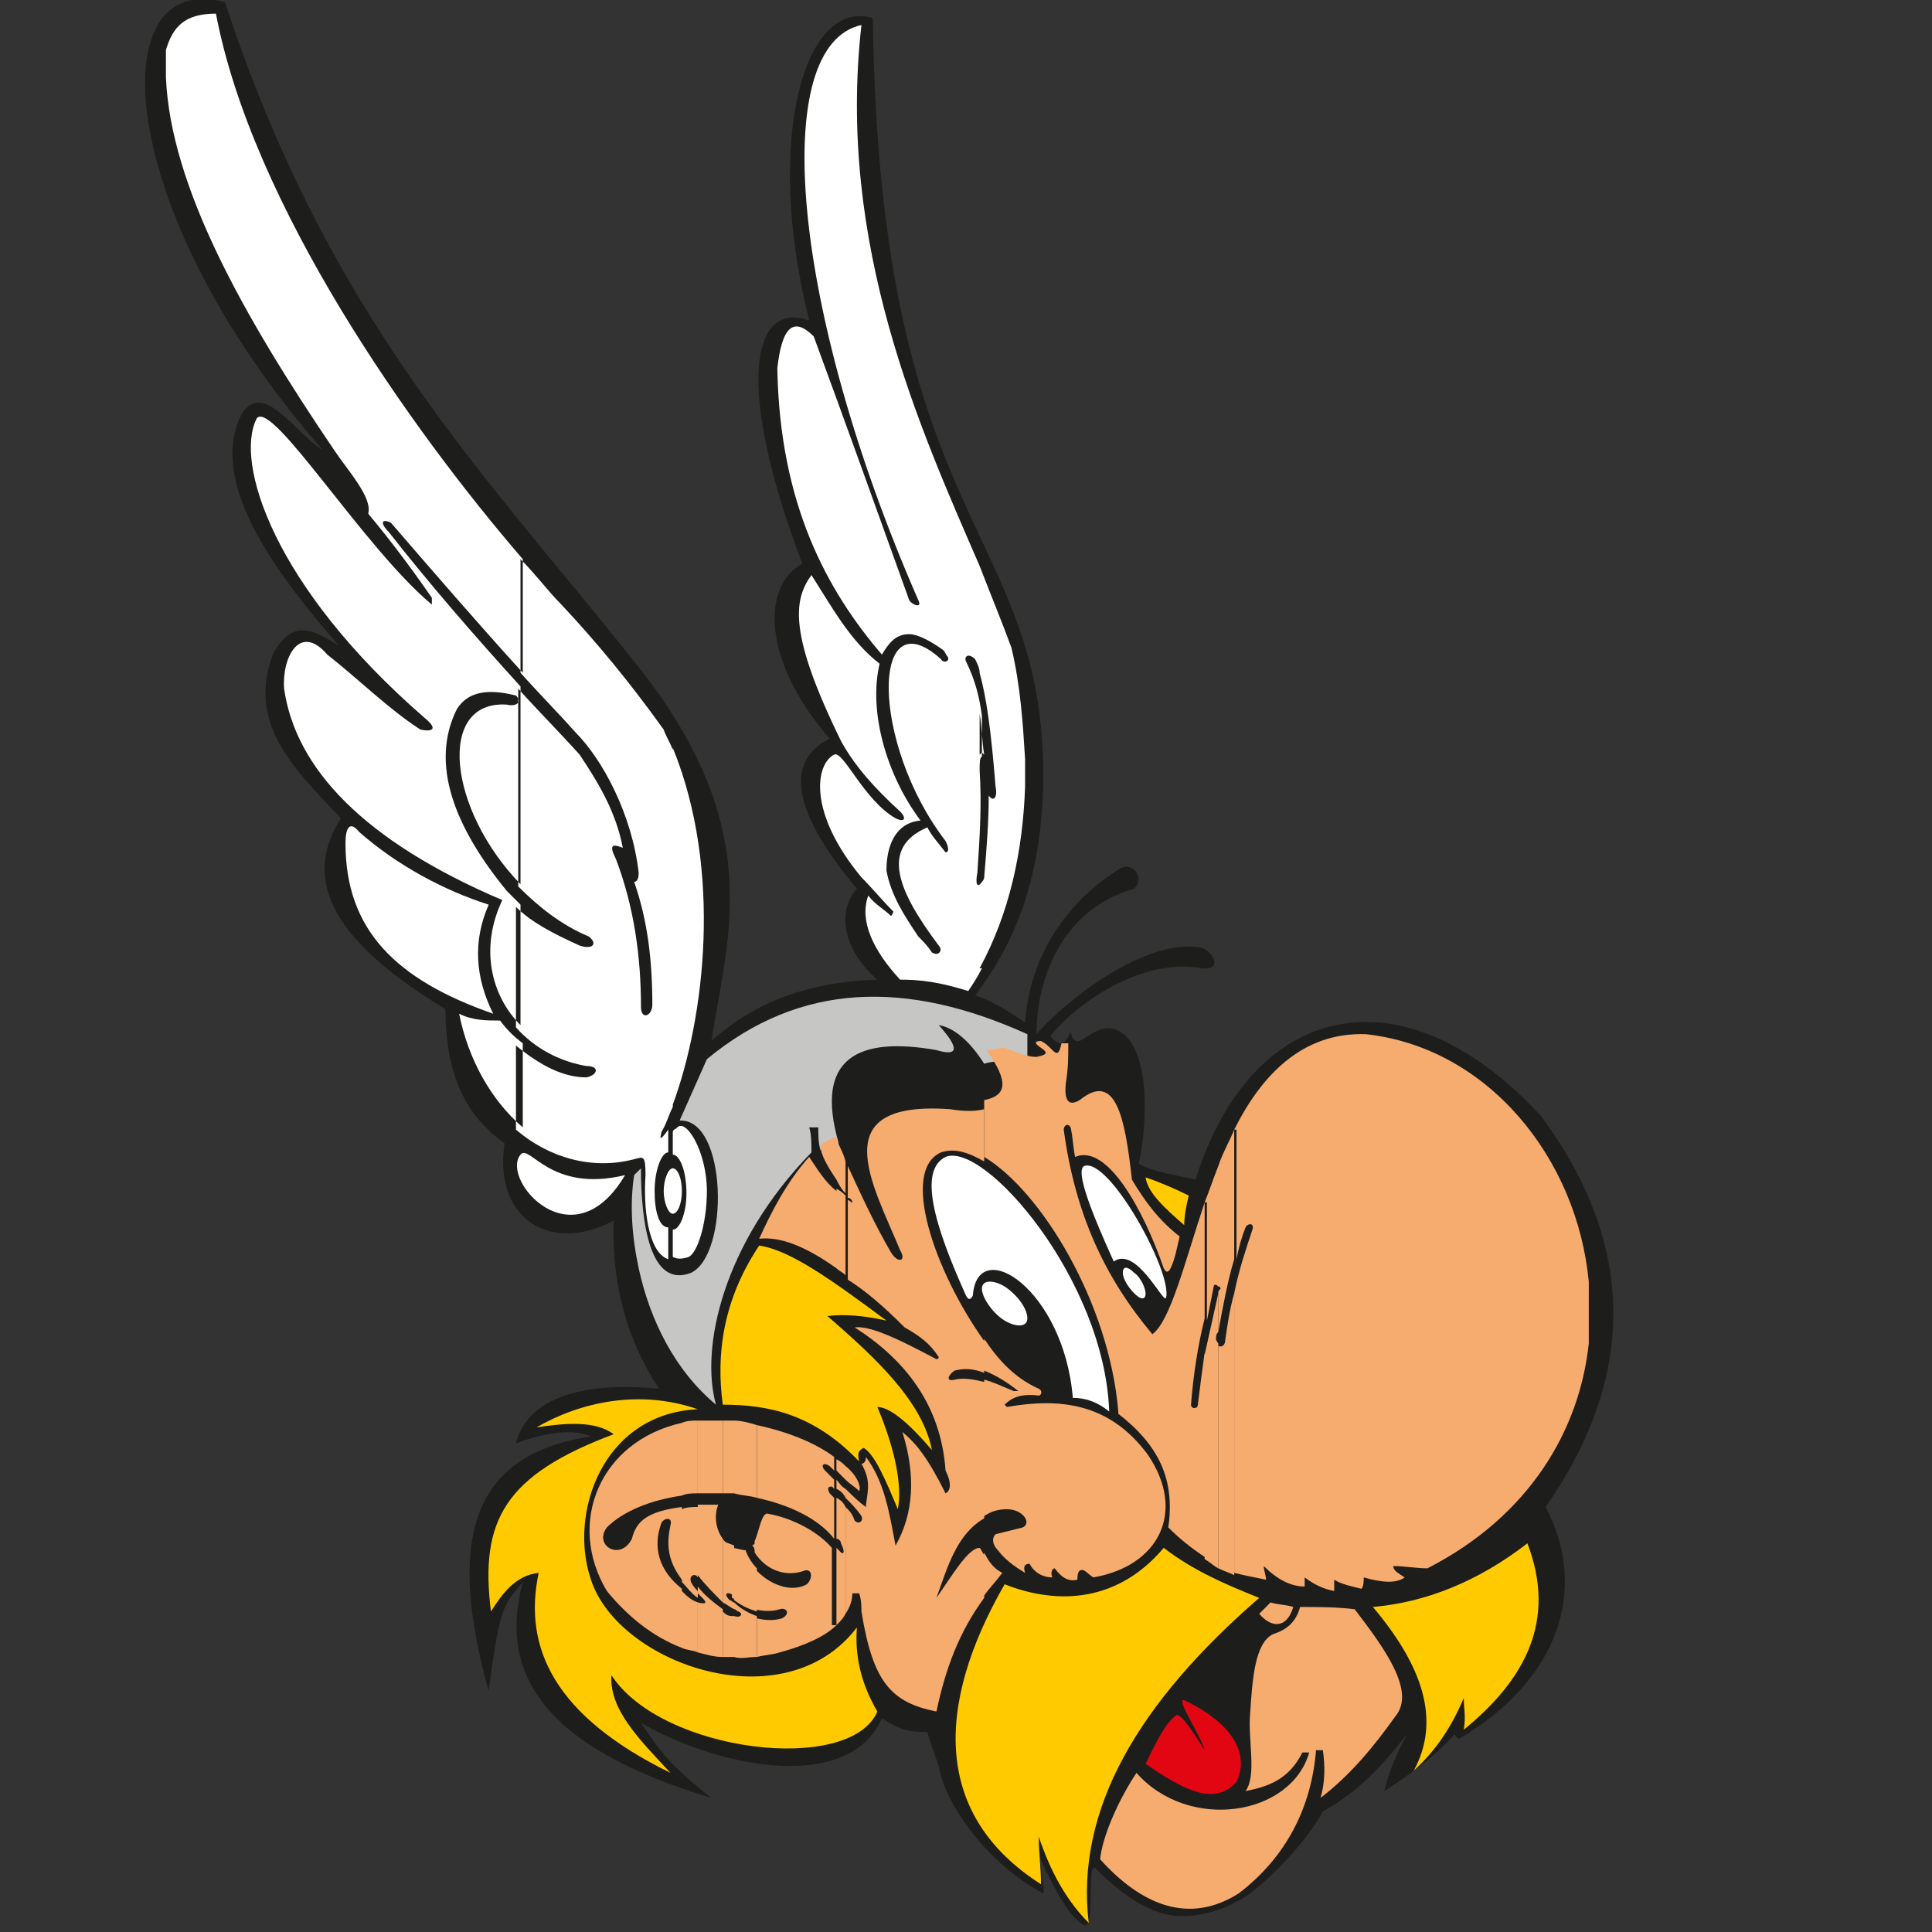 <svg baseProfile="tiny" xmlns="http://www.w3.org/2000/svg" viewBox="0 0 85 85"><rect x="0" y="0" width="85" height="85" fill="#333333" stroke="none"/><g fill-rule="evenodd"><path fill="#1D1D1B" d="M67.8 49.1c-6.2-6.7-12.8-4.9-15.2 2.8-.8-.2-1.8-.3-2.5-.7.4-1.8.5-5-.8-5.8-1.2-.7-1.9 1.2-2.2 0-.4 1-.8.2-.9.2 1.1-1.4 4-3.5 6.7-3 .8.1.6-.6 0-.9-2.5-.5-6.1 2.4-7.3 3.8 0-2.4 1.1-5.5 4.3-6.4.5-.5-.1-1.2-.6-.9-2.3 1.4-4 3.8-4.2 6.8-.7-.5-1.5-1-2.2-1.2 1.1-1.5 2.9-4.1 3-9.4.1-11.3-7.2-11-7.5-33.6-3-.9-4.8 5.3-2.8 13.3-2.5-.9-3.3 2.8-.3 10.7-1.7.9-1.9 4.1 1.2 7.7-1.8.9-1.9 2.9 1.2 6.6-.9 1-.6 2.7.9 4-2.9.1-5.3.9-7.3 2.7.7-4.6 2.5-9.4-3.4-16.7-6.6-8.3-13.4-15-18-29C4.4-1.4 5 9.3 14.2 19.8c-1.2-.7-2.8-3.4-3.7-1.3-1.2 3 1.8 6.9 4.4 9.9-1-.6-2-1.3-2.9.4-1.1 3 .8 4.9 3 7.2-1.8 2.8-.2 5.5 4.6 8.4 0 2.9.9 4.7 2.6 5.9-.5 3.3 2 4.9 4.8 3.4-.1 2.8.6 5.3 2 7.4-4.1-.4-5.9.8-6.3 2.4 1.1-.4 2.4-.7 3.3-.3-5.4.8-6.3 4.7-4.5 11.2.5-3.9.7-3.8 1.5-4.8-1.1 4.1 1 7.3 8.3 9.5-1.8-1.4-2.3-2.1-3.1-3.3 3.7 2.1 9.2 3 10.6-.2.8.5 1.1.6 2 .6 0 .1.5 1.5.5 1.5.3 1.8 2.3 4.4 4.6 5.6.1.1-.2-1.8-.2-1.7.3.7 1.2 2.7 2 3.1.5.2.1-2.9.5-2.5.7.7 1.6 1.5 2.7 1.9 1.3.5 3 0 4.1-.8 1.3-1 2.6-2.5 3.2-3.6 1.6-.9 2.6-2 3.7-3.4-.3.6-.7 1.3-1 2.5 1.1-.7 2.2-1.5 3.1-2.5 0 0 .1.2.2.2 4.4-2.6 5.7-6.6 3.8-10.2 4.2-6 3.8-11.8-.2-17.2z"/><path fill="#FFCB00" d="M60.4 70.7c2.3-.2 4.6-1.1 6.8-2.8 1.3 3.4-.1 6-2.8 8.2.1-.6 0-.9 0-1.4-.5 1.2-1.2 2.3-2.2 3.2 1.2-2.2.4-4.6-1.8-7.2zM45.8 82.9c0-.7-.1-1.4-.1-2.1.5 1.5 1.2 2.8 2.2 3.8-.6-5 2.2-9.7 7.5-14.3-1.5-.6-2.9-1.2-4.2-2.2-2.2 2.6-5 2.4-7 1.6-3.1 5.4-3.1 10.2 1.6 13.2zM38.6 75.3c-.7-1.2-1-2.4-.9-3.7-3.2 4.2-10.5 1.6-11.7-2.1-1-2.9.5-7.3 4.7-7.5-2.6-.9-5.2-.3-7.1.8 1.3-.2 2.6-.3 3.4.3-4.8 1.8-5.9 3.8-5.4 7.8.5-.8 1.1-1.6 2.1-1.7-.7 3.3.7 6.3 5.8 8.8-1.4-1.5-2.7-2.8-2.6-4.3 2.2 3.4 10.5 4.4 11.7 1.6zM31.8 61.8c-.3-2.2 0-4.6 1.6-7 1.4.2 3.3 1.6 5.6 3.3-.9-.2-1.8-.3-2.6-.2 2.2 1.9 4.2 3.8 4.6 5.9-1.1-1.3-1.9-1.9-2.4-1.9.8 1.9 1.1 3.5.9 4.5-.5-1.2-1-2.4-1.5-2.7-.2.1-.3.2-.2.6-2-2.1-4-2.5-6-2.5z"/><path fill="#E20613" d="M54.4 78.4c.7-1.5-.6-2.8-2.3-3.6-.4-.1.7 1.5.9 2.2-.4-.6-1.1-1.8-1.3-1.5-.5.4-.9 1.3-1.3 2.1 1.6 1.1 3 1.9 4 .8z"/><path fill="#C6C6C5" d="M45.2 45.5c-5.3-2.4-10-2.3-14.1 1.1l-1.2 2.7c2.1-.1 2.2 5.9.5 6.7-1.8.7-2.2-2.2-2.2-4.6l-.3.3c-.2 1.3-.1 2.7.2 4.1.5 2.3 1.6 4.5 3.4 6-.7-2.5.3-7.1 4.2-11.1 0-.4 0-.8-.1-1.1h.4c0 .3 0 .7.1 1 .3-.1.6-.2.8-.3-1.1-3.8.9-4.7 4.3-4.1 1 .3 1-.1.1-1.1.6.1 1.3.6 2 1.7.3-.1.6-.1.8-.1v-.4c.3.2.7.3 1.1.3v-1.1z"/><path fill="#FFCB00" d="M50.4 51.8c.6.2 1.3.5 1.9.8-.1.4-.2.9-.2 1.3-.8-.7-1.6-1.4-1.7-2.1z"/><path fill="#F6AB6F" d="M59.6 70.8c-.8-.1-1.6-.1-2.4-.1-.2.7-.6 1-1.2 1.2-.8.4-.9 2-1 3.5-.1 1.2.3 2.7-.2 3.4 1-.2 1.9-.5 2.5-1.7h.3c-.8 2.8-5.3 3.5-7.6.9-.8 1.2-1.5 2.8-1.6 3.8 1.8 2 3.9 2.9 6.1 1.5 2.1-1.6 3.2-3.8 3.4-6.3h.3c.1.7.1 1.4-.1 2.1 1.3-1 2.3-2.2 3.3-3.6.9-1.1-.5-3-1.8-4.7z"/><path fill="#F6AB6F" d="M55.4 71l.5-.5c.3.1.7.1 1 .2-.3 1-1 .9-1.5.3z"/><path fill="#FFF" d="M51.3 57.1c.3-1.1-2.5-6.2-3.6-5.8-.4.2.3 2 1.3 4.2 1-.7 2.2 1.9 2.3 1.6z"/><path fill="#FFF" d="M49.4 56c0-.3.2-.3.5 0 .3.2.5.7.5.9 0 .3-.2.3-.5 0-.2-.2-.5-.6-.5-.9zM43.2 56.7c0-.4.5-.4 1-.1.6.4 1 1 1 1.4 0 .4-.5.4-1 .1-.5-.3-1-1-1-1.4z"/><path fill="#FFF" d="M42.5 57c-1.4-3.1-2.1-5.5-.9-6.1 1.7-.7 7 5.4 7.2 11.2-.5-.4-1-.6-1.6-.6-.4-4.8-4.2-7.2-4.4-4.5-.1.2-.2.2-.3 0z"/><path fill="#F6AB6F" d="M54.3 49.7c1.2-2.4 3-4.3 5.8-4.2 5.4.6 9.3 5.5 9.8 10.9v2.7c-.4 3.8-2.6 7.6-7.1 9.9-.5 0-1-.1-1.5-.1 0 .2.2.3.5.5-.4.3-1.1.2-1.8 0 0 .1 0 .4-.1.5-.4-.1-.9-.2-1.2-.4v.5c-.5-.1-.9-.3-1.3-.6v.4c-.6 0-1.2-.3-1.8-.9 0 .2.1.4.1.6-.5-.1-1-.2-1.4-.3V56.9c.2-1 .5-1.9.8-2.8.1-.3-.2-.3-.3-.1-.2.5-.3.9-.4 1.4v-5.7h-.1z"/><path fill="#F6AB6F" d="M53.6 51.3c.2-.6.5-1.1.7-1.6v5.7c-.3 1-.5 2.1-.7 3.2v-1.7c0-.1 0-.1.1-.2 0 0 0-.1-.1-.1v-5.3zM54.3 69.3V56.9c-.2.7-.3 1.4-.4 2.1 0 .2-.2.3-.3.2V69c.2.1.5.2.7.3zM53 52.9c.2-.5.4-1.1.6-1.6v5.3c-.1-.1-.2-.1-.2 0l-.3 1.5v-5.2H53z"/><path fill="#F6AB6F" d="M53.6 69v-9.9s-.1-.1-.1-.2 0-.2.1-.3v-1.7l-.6 2.7v9c.2.1.4.3.6.4zM50.7 58.7c.8-.6 1.4-3.1 2.3-5.8V58c-.3 1.2-.5 2.5-.6 3.8 0 .2.3.2.3 0 .1-.8.2-1.6.3-2.3v9c-.6-.4-1.1-.8-1.6-1.3.3-2.1-.4-3.6-2.2-5v-.1c-.4-4.8-3.4-9.7-5.9-11.2v-2.5c1-.2 1.1-.8.1-2.2.3 0 .5-.1.8-.1.5.2 1 .4 1.4.4.5-.1.5-.2.2-.4s-.3-.3 0-.3c.2.1.3.2.5.4s.3.2.4-.3h.3c0 .6 0 1.1-.1 1.7-.1.8.1 1.1.6.8 1.6-1.3 2 .8 2.3 3.5.6 1 1.2 1.8 2.1 2.5-.1.4-.2 1-.4 1.4-.1.2-.2.2-.3 0-.9-2.6-2.5-5.5-3.9-4.9-.1-.5-.1-.9-.2-1.3-.1-.2-.3-.1-.3.1.5 3.7 1.8 6.5 3.9 9z"/><path fill="#F6AB6F" d="M43.3 58.9v1.4c.5.2 1 .5 1.5.9h-.2c-.5-.2-.9-.4-1.3-.5v6c.3-.2.6-.3 1-.3.7 0 1.1.6.7.8l-1.2.3c-.2.2-.1.5.1.7.3.4.7.7 1.2 1-.1-.3 0-.4.2-.4.2.4.6.6 1 .6-.1-.2 0-.4.1-.4.3.4.6.6 1 .5 0-.1 0-.3.1-.4.2-.1.3.1.6.3 2.9-.5 4.1-2.9 2.4-5.4-1.7-2.3-3.9-2.5-6.2-2.1l-.1-.1c.3-.3.7-.5 1.5-.4.1 0 .2-.2 0-.3-1.1-.5-1.8-1.3-2.4-2.2zM43.3 68.3v1.9c.2-.3.5-.6.8-1-.4-.2-.6-.5-.8-.9zM43.3 51.1c-.7-.4-1.3-.6-1.9-.4-1.8.8-.3 5.2 1.9 8.3v1.4c-.5-.2-.9-.2-1.3-.1-.3.2-.4.5 0 .4.4-.1.9 0 1.3.1v6c-1.2.7-1.6 2.1-2.1 3.5.7-1 1.4-2.2 1.9-2.2.1.1.1.2.2.3v1.9c-1.1 1.5-1.7 3.1-2.1 5-2-.4-2.8-1.3-3.3-4.4 0-.2 0-.5-.1-.8h-.3c0 .3-.1.6-.3.9v-4.7c.2.2.3.3.4.6.2.2.4 0 .3-.2-.2-.3-.5-.6-.7-.8v-.4c.3.3.6.6.9.8v-.1c.1-.7.2-1.1-.2-1.8.1 0 .2-.1.2-.3.8 1.1 1 2.3 1.3 3.9.8-1.4.9-3.1.3-5 .6.5 1.1 1.1 1.9 2.7.2-.1.3-.4 0-1-.2-2.9-1.8-4.9-4-6.3.7-.1 2.1.6 3.6 1.4 0 0 .1 0 .1-.1-.4-.6-.8-.9-1.5-1.3-.9-.9-1.7-1.6-2.5-2.1v-3.5c.1 0 .1.1.2.1 0-.1-.1-.2-.2-.2v-1.4c.6 1.3 1.2 2.6 1.9 3.8.3.5.7.4.4-.1-1.2-2.9-3.4-6.6 2.2-6.2.6.1 1.1.1 1.5 0v2.3z"/><path fill="#F6AB6F" d="M37.2 64.5v.6c.2.2.4.3.6.5.1-.2-.1-.7-.6-1.1zM37.2 71c-.1.2-.2.3-.4.5v-3.4l.2.2c.1.1.2 0 0-.4 0-.1-.1-.2-.2-.2v-1.8c.2.1.3.2.4.4V71zM36.8 64.2c.2.1.3.2.4.3v.6l-.4-.4v-.5zM36.8 65.1v.4c.2.1.3.2.4.4v-.4c-.2-.1-.3-.3-.4-.4zM37.2 56.1c-.1-.1-.3-.2-.4-.3v-3.5c.2.1.3.2.4.3v3.5zM37.2 52.5v-1.4c-.1-.4-.3-.7-.4-1v1.8c.1.2.2.4.4.6zM36.8 71.5c-.5.5-1.4.9-2.5 1.2-.3.1-.6.1-1 .2v-1.7c.4.1.8.1 1.1 0 .4-.2.2-.5-.1-.4-.3.1-.7.1-1.1 0V69c.6.7 1.6 1.1 2.3.7.3-.3.2-.7-.1-.6-.8.3-1.7 0-2.2-.8v-.5c.2-.4.3-1.3.6-1.2 1.1.2 2.2.8 2.8 1.5v3.4h.2zM33.3 62.7v3.2c1.4.3 2.7.9 3.4 1.8v-1.8l-.2-.2c-.1-.2-.1-.3.1-.3l.1.1v-.4l-.4-.4c-.2-.2-.1-.4.2-.2l.2.2v-.6c-.8-.6-2-1.1-3.4-1.4zM36.8 55.8c-1.4-1-2.5-1.4-3.4-1.3.5-1.1 1.2-2.5 2.2-3.6.4.6.7 1.1 1.2 1.5v3.4zM36.8 51.9V50c-.2.1-.5.2-.7.4 0 .4.3.9.7 1.5z"/><path fill="#F6AB6F" d="M33.3 72.9c-.4 0-.7.1-1 0v-1.8c.3.1.4-.1.2-.2-.1 0-.1-.1-.2-.1v-.3c.3.3.7.5 1 .6v1.8zM32.3 62.5c.3 0 .7.1 1 .2v3.2c-.3-.1-.7-.1-1-.2v-3.2zM33.3 67.8v.5c-.1-.1-.1-.2-.2-.3.1-.1.2-.1.2-.2zM33.3 69c-.2-.2-.4-.5-.5-.8-.2 0-.4-.1-.6-.1v2.2s.1 0 .1.1c.4.3.7.4 1 .5V69zM32.3 72.9h-.5v-2c.1.1.2.2.4.2h.1v1.8zM31.8 62.5h.5v3.2h-.5v-3.2z"/><path fill="#F6AB6F" d="M32.3 68v2.2c-.3-.2-.5-.1-.2.2.1 0 .1.1.2.1v.3c-.2-.1-.3-.2-.5-.3v-2.8c.1.2.3.2.5.3zM31.8 72.9c-.4 0-.7-.1-1.1-.2v-2.2c.4.1.4 0 .2-.2l-.2-.2v-.3c.3.4.7.7 1.1 1v2.1zM30.7 62.5h1.1v3.2h-1.1v-3.2z"/><path fill="#F6AB6F" d="M31.8 67.7c-.3-.4-.4-1-.2-1.5h-.9v3.1c.3.4.7.8 1.1 1.2v-2.8zM30.7 72.7c-.2-.1-.5-.1-.7-.2V70c.2.2.4.4.7.5v2.2zM30 62.6c.2-.1.5-.1.7-.1v3.2c-.2 0-.5 0-.7.1v-3.2zM30.7 66.3c-.2 0-.5 0-.7.1v3.2c.2.2.4.5.7.7V70c-.1-.1-.2-.2-.3-.4-.1-.3.2-.4.3-.2v-3.1zM30 72.5c-1.3-.5-2.4-1.4-3.3-2.5-1.8-3-.3-6.6 3.3-7.4v3.2c-1.4.2-2.6.7-3.3 1.4-.6.8.6 1.5 1.1.5.2-.8.7-1.2 2.2-1.4v3.2c-.6-.8-.7-1.5-.5-2.4.1-.4-.3-.3-.4-.1-.4 1.1-.1 2.1.9 2.9v2.6z"/><path fill="#FFF" d="M43.1 42.6c1.3-2.4 1.9-5.1 2-8v-1.2c-.1-1.6-.2-3.2-.6-4.9-.4-1.1-.9-2.3-1.4-3.6v4.7c.3 1.1.5 2.5.7 5 .1.5-.1.7-.3.4 0 1.2-.1 2.4-.2 3.6 0 .1-.1.2-.1.2v3.8h-.1zm0-9.4v-1.8c.1.6.1 1.2.2 1.8-.1-.1-.1-.1-.2 0zm-3.5 9.9c.9 0 1.7.1 3 .5.2-.3.4-.6.6-1v-3.8c-.2.3-.3.1-.2-.4.1-1.5.2-3 .1-4.5 0-.3 0-.6.1-.6v-1.8c-.1-.8-.3-1.6-.7-2.4-.1-.2.1-.4.4-.1.1.2.2.4.2.6v-4.7c-2.6-6-6.3-14.1-5.2-23.8-4.1.9-3.1 12.5 2.5 25.3.2.4-.3.2-.4 0-1.4-3.9-2.8-7.8-4.2-11.6-.9-.9-1.4-.4-1.6 1.4.1 6 2.2 9.8 4.6 12.6.3-.5.6-.9 1.2-.9.3 0 .8.2 1.5.7.1.1.1.2.2.3.1.2-.2.3-.3.1-3.1-2.8-3.1 3.7.2 8 .2.4.1.5 0 .5-.3-.4-.6-.7-.8-1.1-2.1.9-1.3 2.8.5 5.2.2.2 0 .5-.3.3-.2-.3-.4-.5-.6-.7-.6-.9-1.2-1.8-1.4-2.9 0-1.1.4-2.1 1.5-2.2-1.5-2-2.3-4.8-1.8-6.9-1.3-1-2.1-2.5-3-3.9-.8 1.1-1 2.6 1.3 7.3.6 1.1 1.5 2.1 2.6 3.1.3.3.2.5-.2.3-1.4-.8-2.3-3-2.7-2.8-.8.4-1.2 2.5 1.2 5.4.5.5.9 1 1.4 1.5 0 .1-.1.2-.1.2-.3-.3-.7-.5-1-.9-.4 1.1.2 2.4 1.4 3.7zM29.6 53.4c.2 0 .4-.4.4-1s-.2-1-.4-1-.4.5-.4 1 .2 1 .4 1z"/><path fill="#FFF" d="M29.6 48.6c1.4-3.8 2.2-10.3 0-15.7v15.7zm0 6.7c.2.1.4.1.7 0 .4-.2.8-1.5.8-2.9 0-1.7-.9-3.2-1.3-2.8-.1.1-.2.1-.2.2v1c.3 0 .6.7.6 1.7 0 .9-.3 1.6-.6 1.6v1.2zm-.5-5.5c.2-.3.3-.7.5-1.1V33c-.1-.3-.3-.6-.4-.9-1.5-2.1-3-3.9-4.5-5.5-.6-.6-1.1-1.3-1.8-2v5c.8.9 1.6 1.7 2.4 2.6 1.2 1.2 2.5 3.6 2.8 6.2 0 .3-.1.4-.2.4.6 1.7.8 3.5.8 5.4 0 .5-.5.7-.5.1 0-2.2-.3-4.4-1.1-6.5-.3-.6-.2-.7.3-.5-.3-1.6-1.1-2.9-1.9-4.1-.9-1-1.8-1.9-2.7-2.9V39c.9.9 1.9 1.7 3.1 2.2.4.3.2.6-.4.4-1.1-.5-2.1-1-2.8-1.7v5.3c.8.9 1.9 1.5 3.1 1.7.6 0 .5.4 0 .5-1 0-2-.5-3.1-1.4v3.7c1.4 1.2 3.3 1.8 5.2 1.3.4-.1.5-.2.5.7-.1 1.4.1 3.4 1 3.7V54c-.4 0-.6-.7-.6-1.6 0-.9.3-1.7.6-1.7v-1c-.5.7-.3.2-.3.1zM23 24.6C18 18.8 11.1 9 9.5.6c-1.4 0-1.9.6-2.2 1.6v1.2c.2 4.8 3.4 10.5 7.4 16.4.6.9 1.7 2.1 1.5 2.8 1 1.2 1.9 2.4 2.8 3.7v.3c-3-2.5-7-9-7.7-8.2-1 1.9.7 7.4 7.4 13.2.6.5.3.6-.2.5-1.4-.9-2.7-2.2-4.1-3.3-1.2-1.4-2 .1-1.9 1.5.5 3.5 3.5 6.7 9.6 9.3-1 2.1-.5 4.2.8 5.5v-5.3l-.6-.6c-2.3-2.8-3.4-5.6-2.2-8 .5-.8 1.4-.9 2.6-.6.3.3 0 .5-.4.4-3.1-.2-2.6 4.6.6 7.9v-8.7c-2-2.2-4-4.5-5.8-6.8-.4-.4-.3-.6.1-.4 1.9 2.2 3.8 4.4 5.8 6.6v-5zm0 21.3v3.7c-1.4-1.2-2.4-3-2.8-5 .6.3 1.2.3 1.8.3.3.4.6.7 1 1z"/><path fill="#FFF" d="M22.9 50.8c-.9 1.1 2.3 4.8 4.6.9-3.3.8-4.2-1.4-4.6-.9zM21.5 39.8c-1.9-.6-4-1.7-5.7-3.2-.4-.5-.6-.2-.6.5 0 3.8 2.2 6 6.5 7.5-.8-1.6-.9-3.2-.2-4.8z"/></g></svg>